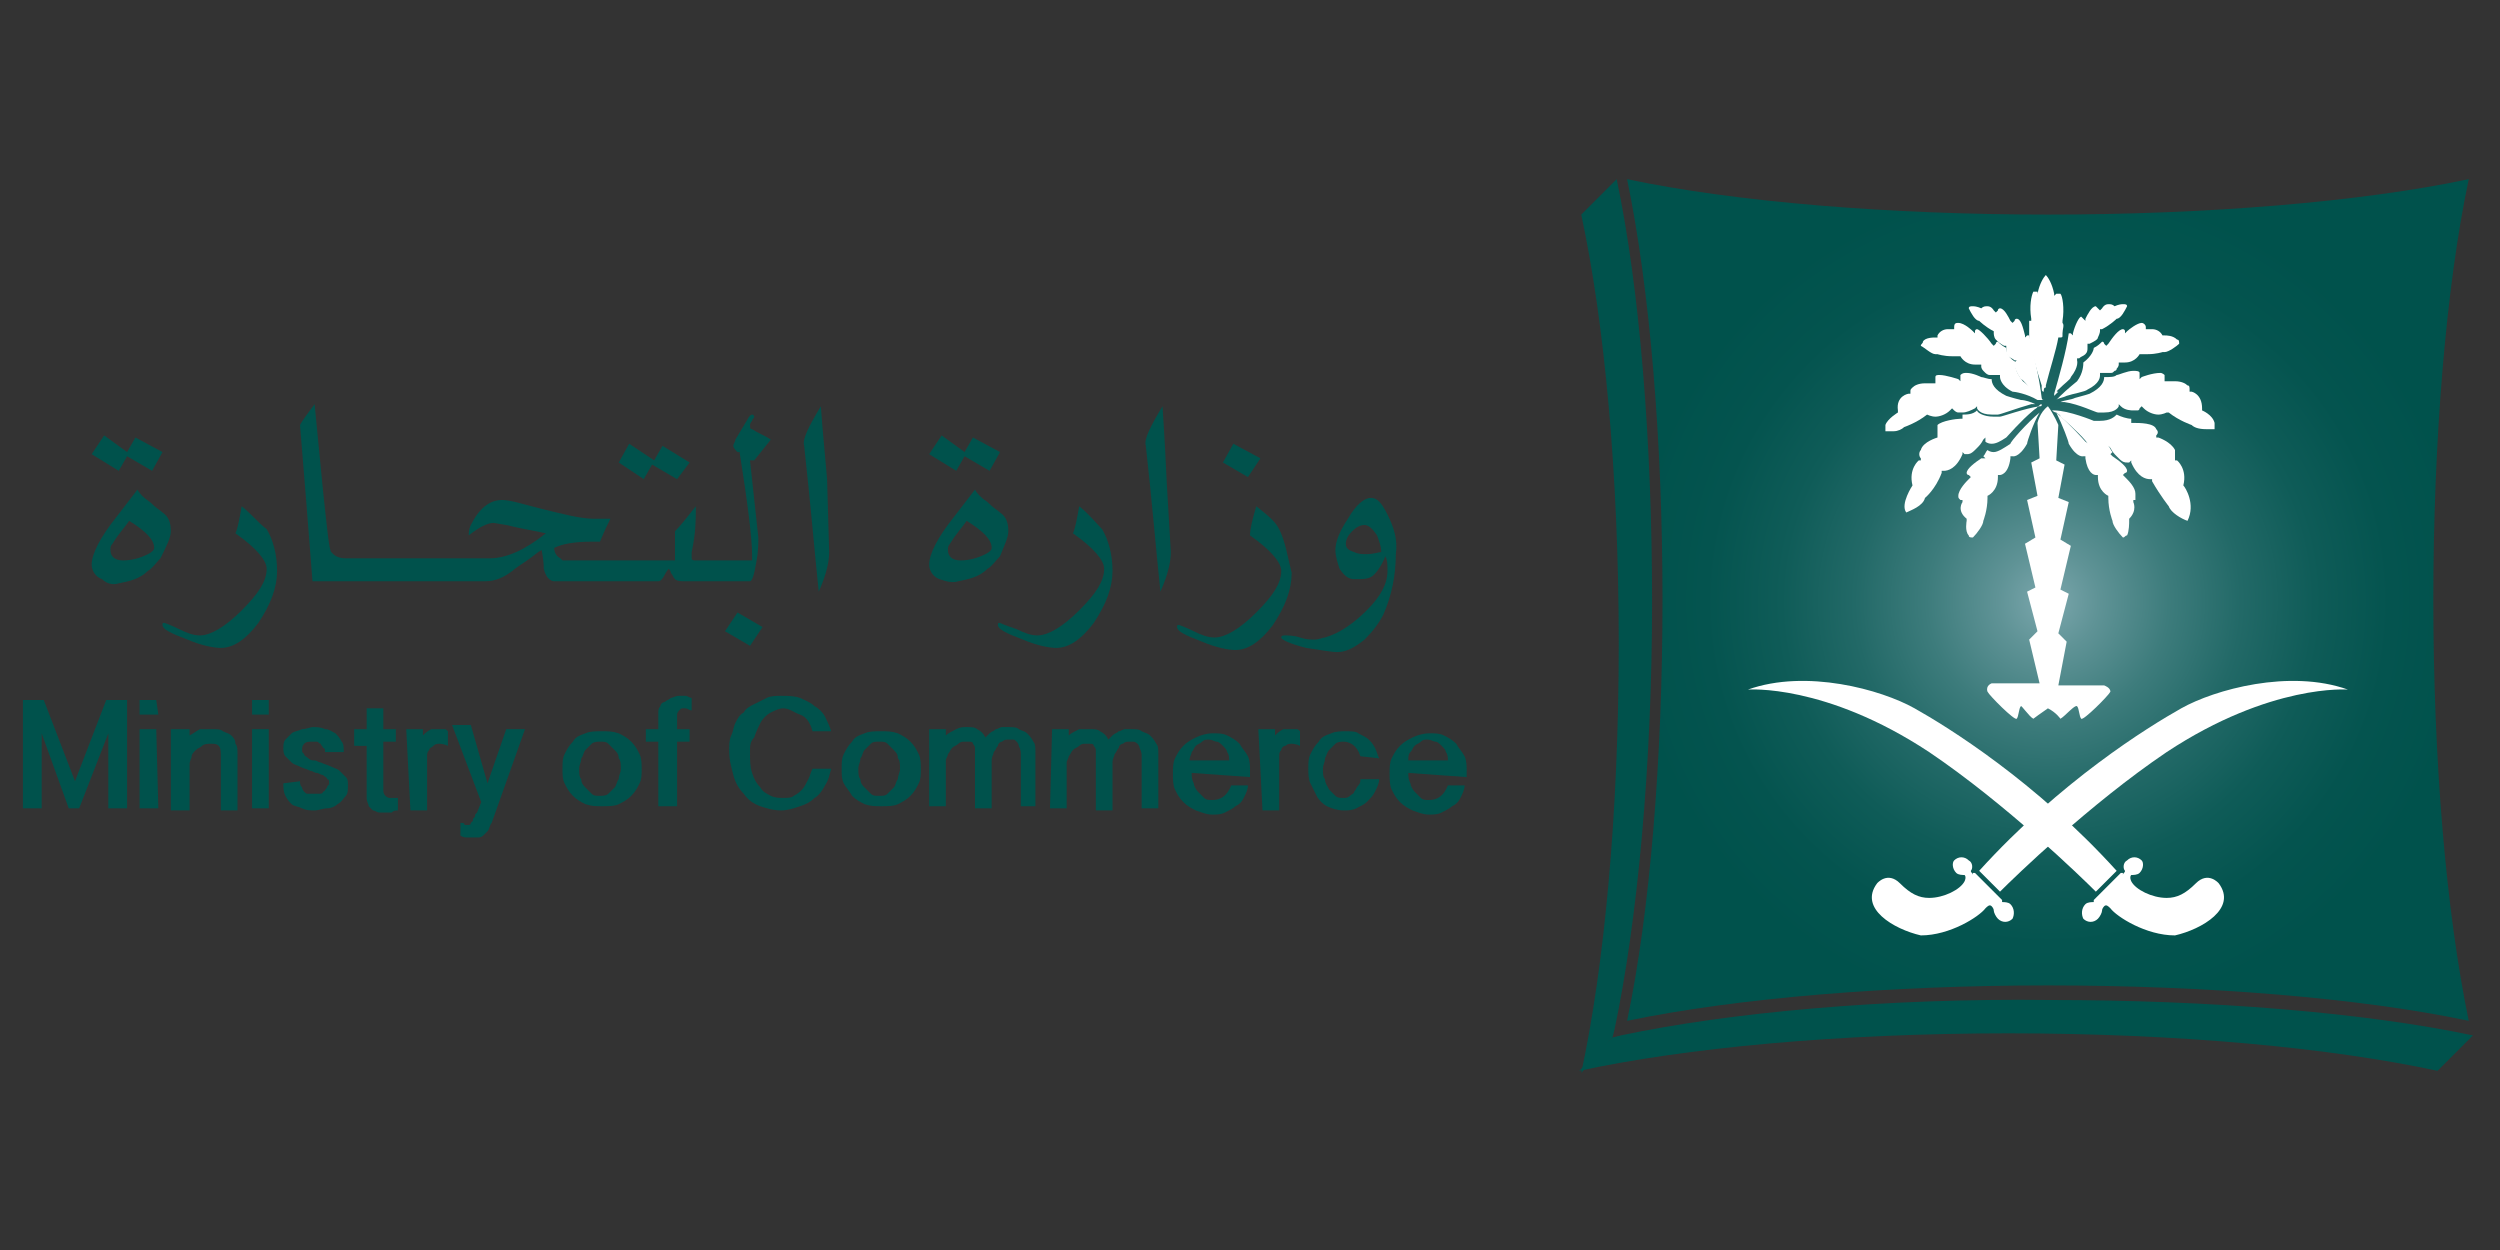 <?xml version="1.0" encoding="utf-8"?>
<!-- Generator: Adobe Illustrator 25.4.1, SVG Export Plug-In . SVG Version: 6.00 Build 0)  -->
<svg version="1.1" id="Layer_1" xmlns="http://www.w3.org/2000/svg" xmlns:xlink="http://www.w3.org/1999/xlink" x="0px" y="0px"
	 viewBox="0 0 120 60" style="enable-background:new 0 0 120 60;" xml:space="preserve">
<rect x="0" y="0" width="120" height="60" fill="#333333" stroke="none"/>
<style type="text/css">
	.st0{fill:#00524C;}
	.st1{fill:url(#SVGID_00000134934862784058650060000012771295241623389355_);}
	.st2{fill:#FFFFFF;}
</style>
<g>
	<g>
		<path class="st0" d="M77.8,49.7l-0.4,0.1l-1.6,1.6c5.1-1.1,12.4-1.8,20.6-1.8s15.5,0.7,20.6,1.8l1.7-1.7
			c-5.2-1.1-12.6-1.7-20.3-1.7C90.5,47.9,83,48.6,77.8,49.7"/>
		<path class="st0" d="M77.4,49.8l0.1-0.4c1.1-5.2,1.8-12.7,1.8-20.5c0-7.7-0.6-15.1-1.7-20.3l-1.7,1.7c1.1,5.1,1.8,12.4,1.8,20.6
			s-0.7,15.5-1.8,20.6L77.4,49.8z"/>
	</g>
	<g>
		<g>
			
				<radialGradient id="SVGID_00000160181293825912274990000005782385502338436253_" cx="98.298" cy="-910.404" r="20.223" gradientTransform="matrix(1 0 0 1 0 939.276)" gradientUnits="userSpaceOnUse">
				<stop  offset="0" style="stop-color:#7CA7AD"/>
				<stop  offset="0.12" style="stop-color:#5F9396"/>
				<stop  offset="0.287" style="stop-color:#3D7C7C"/>
				<stop  offset="0.459" style="stop-color:#226967"/>
				<stop  offset="0.632" style="stop-color:#0F5C58"/>
				<stop  offset="0.811" style="stop-color:#04544F"/>
				<stop  offset="1" style="stop-color:#00524C"/>
			</radialGradient>
			<path id="SVGID_1_" style="fill:url(#SVGID_00000160181293825912274990000005782385502338436253_);" d="M98.3,10.3
				c-7.6,0-15-0.6-20.2-1.7c1.1,5.3,1.7,12.6,1.7,20.2s-0.6,15-1.7,20.2c5.3-1.1,12.6-1.7,20.2-1.7c7.6,0,15,0.6,20.2,1.7
				c-1.1-5.3-1.7-12.6-1.7-20.2c0-7.6,0.6-15,1.7-20.2C113.3,9.7,105.9,10.3,98.3,10.3"/>
		</g>
	</g>
	<path class="st2" d="M102.5,23.7c0-0.3-0.3-0.6-0.5-0.8l-0.1-0.1l0.1-0.1c0.1,0,0.1-0.1,0.1-0.1c0-0.2-0.4-0.5-0.7-0.7l-0.1-0.1
		l0.1-0.1c0,0,0,0,0,0c-0.1-0.1-0.1-0.2-0.2-0.3c-0.1,0-0.2,0.1-0.3,0.1c-0.2,0-0.5-0.1-0.8-0.3l0,0c0,0-0.8-0.9-1.4-1.4
		c0.3,0.6,0.6,1.4,0.6,1.5c0.4,0.7,0.7,0.6,0.7,0.6l0.1,0l0,0.1c0.1,0.7,0.4,0.8,0.5,0.8h0.1v0.1c0,0.7,0.5,0.9,0.5,0.9l0,0l0,0.1
		c0,0.6,0.2,1.1,0.2,1.1l0,0v0c0,0.2,0.3,0.6,0.5,0.8c0.1,0,0.1-0.1,0.2-0.1c0.1-0.2,0.1-0.6,0.1-0.7l0-0.1l0,0
		c0.4-0.4,0.2-0.8,0.2-0.8l0-0.1l0.1,0C102.5,23.9,102.5,23.8,102.5,23.7"/>
	<path class="st2" d="M104.8,23.3L104.8,23.3c0.2-0.8-0.3-1.2-0.3-1.2l-0.1,0l0-0.1c0-0.1,0-0.3,0-0.4c-0.2-0.4-0.8-0.6-0.8-0.6
		l-0.1,0l0-0.1c0.1-0.1,0.1-0.2,0-0.3c-0.1-0.3-0.8-0.3-1.1-0.3h-0.1l0-0.1c0,0,0-0.1,0-0.1c0,0,0,0,0,0c-0.2,0-0.5-0.1-0.7-0.2
		c-0.1,0.1-0.3,0.3-0.8,0.3c-0.1,0-0.2,0-0.3,0h0c0,0-1.2-0.5-1.9-0.5c0,0-0.1,0-0.1,0c0,0,0,0,0,0c0,0,0.1,0.1,0.2,0.1
		c0.1,0.1,0.2,0.1,0.2,0.2c0.6,0.5,1.3,1.2,1.3,1.3c0.3,0.2,0.5,0.3,0.7,0.3c0.2,0,0.3-0.1,0.3-0.1l0,0l0-0.1l0.1,0.1
		c0.1,0.2,0.2,0.3,0.3,0.4c0,0,0.1,0.1,0.1,0.1c0.2,0.2,0.3,0.2,0.4,0.2c0.1,0,0.1,0,0.1,0l0.1-0.1l0,0.1c0.3,0.7,0.7,0.8,0.9,0.8
		c0,0,0,0,0,0l0.1,0l0,0.1c0.4,0.7,0.8,1.2,0.8,1.2l0,0v0c0.1,0.3,0.6,0.6,0.9,0.7C105.4,24.2,104.9,23.4,104.8,23.3L104.8,23.3z"/>
	<path class="st2" d="M106.3,20.3c-0.1-0.4-0.6-0.6-0.6-0.6l0,0v-0.1c0-0.7-0.5-0.8-0.5-0.8l-0.1,0l0-0.1c0-0.1,0-0.2-0.1-0.2
		c-0.1-0.1-0.3-0.2-0.6-0.2c-0.2,0-0.4,0-0.4,0l-0.1,0l0-0.1c0-0.1,0-0.1,0-0.2c0,0-0.1-0.1-0.2-0.1c-0.4,0-0.9,0.2-0.9,0.2
		l-0.1,0.1l0-0.1c0-0.1,0-0.1,0-0.2c0-0.1-0.2-0.1-0.3-0.1c-0.3,0-0.7,0.2-0.8,0.2l0,0c-0.1,0.1-0.3,0.1-0.6,0.1
		c0,0.2-0.1,0.5-0.7,0.8h0c0,0-0.3,0.1-0.7,0.2c-0.2,0.1-0.5,0.1-0.7,0.2h0c0.1,0,0.1,0,0.2,0c0.7,0.1,1.5,0.5,1.6,0.5
		c0.1,0,0.2,0,0.3,0c0.6,0,0.7-0.3,0.7-0.3l0-0.1l0.1,0.1c0.2,0.2,0.5,0.2,0.6,0.2h0c0,0,0.1,0,0.1,0c0,0,0.1,0,0.1,0
		c0.1,0,0.1-0.1,0.1-0.1l0.1-0.1l0.1,0.1c0.2,0.2,0.5,0.3,0.7,0.3c0.2,0,0.4-0.1,0.4-0.1l0.1,0l0,0c0.5,0.4,1.1,0.6,1.1,0.6h0l0,0
		c0.1,0.1,0.3,0.2,0.7,0.2c0.2,0,0.3,0,0.4,0C106.3,20.5,106.3,20.4,106.3,20.3"/>
	<path class="st2" d="M100.2,18.7c0.6-0.3,0.6-0.6,0.6-0.7v0l0-0.1v0h0.1h0c0.1,0,0.2,0,0.3,0c0,0,0,0,0.1,0c0.1,0,0.1,0,0.2-0.1
		c0,0,0.1,0,0.1-0.1c0.1-0.1,0.1-0.2,0.1-0.2l0-0.1l0.1,0c0.1,0,0.1,0,0.2,0c0.5,0,0.7-0.4,0.7-0.4l0,0l0.1,0c0.1,0,0.2,0,0.3,0
		c0.4,0,0.7-0.1,0.7-0.1h0h0c0,0,0,0,0.1,0c0.2,0,0.6-0.3,0.7-0.4c0-0.1,0-0.2-0.1-0.2c-0.2-0.2-0.5-0.2-0.6-0.2h0h-0.1l0,0
		c-0.1-0.2-0.3-0.3-0.5-0.3c-0.1,0-0.2,0-0.2,0l-0.1,0l0-0.1c0-0.1-0.1-0.2-0.2-0.2c-0.2,0-0.6,0.3-0.7,0.4l-0.1,0.1l0-0.1
		c0-0.1-0.1-0.1-0.1-0.1c-0.2,0-0.5,0.4-0.7,0.7l-0.1,0.1l-0.1-0.1c0-0.1-0.1-0.1-0.1-0.1c0,0,0,0,0,0c-0.1,0.1-0.2,0.2-0.4,0.3
		c0,0.1-0.1,0.4-0.5,0.7c0,0.1,0,0.5-0.3,0.9l0,0c0,0-0.5,0.4-0.8,0.7c-0.1,0.1-0.1,0.1-0.2,0.2c0,0,0,0,0,0c0,0,0,0,0,0
		c0.1-0.1,0.3-0.1,0.5-0.2C99.5,18.9,100.1,18.8,100.2,18.7"/>
	<path class="st2" d="M98.8,18.7c0.3-0.3,0.6-0.5,0.6-0.6c0.4-0.5,0.3-0.8,0.3-0.8l0-0.1v0l0,0l0.1,0c0.1-0.1,0.2-0.1,0.3-0.2
		c0.1-0.1,0.1-0.2,0.1-0.3c0,0,0-0.1,0-0.1l0-0.1l0,0l0.1,0l0,0c0.2-0.1,0.4-0.2,0.4-0.3c0.1-0.2,0.1-0.3,0.1-0.3v-0.1l0.1,0
		c0.4-0.2,0.7-0.5,0.7-0.5l0,0h0c0.2,0,0.4-0.4,0.5-0.6c0-0.1-0.1-0.1-0.2-0.1c-0.2,0-0.4,0.1-0.4,0.1l0,0l0,0
		c-0.1-0.1-0.2-0.1-0.3-0.1c-0.2,0-0.3,0.2-0.3,0.2l-0.1,0.1l-0.1-0.1c0,0-0.1-0.1-0.1-0.1c-0.2,0-0.4,0.4-0.5,0.6l0,0.1l-0.1-0.1
		c0,0-0.1-0.1-0.1-0.1c-0.1,0-0.3,0.4-0.4,0.8l0,0.1l-0.1-0.1c0,0-0.1,0-0.1,0c-0.1,0.8-0.5,2.2-0.7,2.9c0,0,0,0.1,0,0.1
		c0.1-0.1,0.1-0.1,0.2-0.2C98.7,18.8,98.7,18.8,98.8,18.7"/>
	<path class="st2" d="M96.5,21.3L96.5,21.3c-0.3,0.2-0.6,0.4-0.8,0.4c-0.2,0-0.3-0.1-0.3-0.1c-0.1,0.1-0.1,0.2-0.2,0.3c0,0,0,0,0,0
		l0.1,0.1L95.1,22c-0.3,0.2-0.7,0.5-0.7,0.7c0,0,0,0.1,0.1,0.1l0.1,0.1L94.5,23c-0.1,0.1-0.5,0.5-0.5,0.8c0,0.1,0,0.1,0.1,0.2l0.1,0
		l0,0.1c0,0-0.3,0.4,0.2,0.8l0,0l0,0.1c0,0-0.1,0.5,0.1,0.7c0,0.1,0.1,0.1,0.2,0.1c0.2-0.2,0.5-0.6,0.5-0.8v0v0c0,0,0.2-0.5,0.2-1.1
		v-0.1l0,0c0,0,0.5-0.2,0.5-0.9v-0.1H96c0,0,0.4,0,0.5-0.8l0-0.1l0.1,0c0,0,0.3,0.1,0.7-0.6c0-0.1,0.3-1,0.6-1.5
		C97.3,20.3,96.5,21.2,96.5,21.3"/>
	<path class="st2" d="M97.9,19.5C97.2,19.6,96.1,20,96,20h0c-0.1,0-0.2,0-0.3,0c-0.5,0-0.8-0.2-0.8-0.3c-0.2,0.2-0.5,0.2-0.7,0.2
		c0,0,0,0,0,0c0,0,0,0.1,0,0.1l0,0.1h-0.1c-0.2,0-0.9,0.1-1.1,0.3c0,0.1,0,0.2,0,0.3l0,0.1L93,21c0,0-0.7,0.2-0.8,0.6
		c-0.1,0.1-0.1,0.3,0,0.4l0,0.1l-0.1,0c0,0-0.5,0.4-0.3,1.2l0,0l0,0c0,0-0.6,0.9-0.3,1.3c0.2-0.1,0.8-0.3,0.9-0.7l0,0l0,0
		c0,0,0.5-0.4,0.8-1.2l0-0.1l0.1,0c0,0,0,0,0,0c0.2,0,0.6-0.1,0.9-0.8l0-0.1l0.1,0.1c0,0,0,0,0.1,0c0.1,0,0.2,0,0.4-0.2
		c0,0,0,0,0.1-0.1c0.1-0.1,0.2-0.2,0.3-0.4l0.1-0.1l0,0.1l0,0.1c0,0,0.1,0.1,0.3,0.1c0.2,0,0.4-0.1,0.7-0.3c0.1-0.1,0.7-0.8,1.3-1.3
		c0.1-0.1,0.2-0.1,0.2-0.2c0.1,0,0.1-0.1,0.2-0.1c0,0,0,0,0,0C98,19.5,98,19.5,97.9,19.5"/>
	<path class="st2" d="M91.4,20.5L91.4,20.5c0,0,0.6-0.2,1.1-0.6l0,0l0,0c0,0,0.2,0.1,0.4,0.1c0.2,0,0.5-0.1,0.7-0.3l0.1-0.1l0.1,0.1
		c0,0,0.1,0.1,0.2,0.1c0,0,0.1,0,0.1,0c0,0,0.1,0,0.1,0h0c0.2,0,0.4-0.1,0.6-0.2l0.1-0.1l0,0.1c0,0,0.1,0.3,0.7,0.3
		c0.1,0,0.2,0,0.3,0c0.1,0,0.9-0.3,1.6-0.5c0.1,0,0.1,0,0.2,0h0c-0.2-0.1-0.5-0.2-0.7-0.2c-0.4-0.1-0.7-0.2-0.7-0.2h0
		c-0.6-0.3-0.7-0.6-0.7-0.8c-0.2,0-0.4-0.1-0.5-0.1l0,0c0,0-0.4-0.2-0.7-0.2c-0.1,0-0.2,0-0.3,0.1c0,0,0,0.1,0,0.2l0,0.1l-0.1-0.1
		c0,0-0.6-0.2-0.9-0.2c-0.1,0-0.2,0-0.2,0.1c0,0,0,0.1,0,0.2l0,0.1l-0.1,0c0,0-0.2,0-0.4,0c-0.3,0-0.5,0.1-0.6,0.2
		c-0.1,0.1-0.1,0.1-0.1,0.2v0.1l-0.1,0c0,0-0.6,0.1-0.5,0.8v0.1l0,0c0,0-0.5,0.3-0.6,0.6c0,0.1,0,0.2,0,0.3c0.1,0,0.2,0,0.4,0
		C91.1,20.7,91.3,20.6,91.4,20.5L91.4,20.5z"/>
	<path class="st2" d="M98.1,19.2C98,19.2,98,19.1,97.9,19c-0.4-0.4-0.8-0.7-0.8-0.7l0,0c-0.4-0.5-0.4-0.8-0.3-0.9
		c-0.4-0.2-0.5-0.5-0.5-0.7c-0.2-0.1-0.3-0.2-0.4-0.3h0c0,0-0.1,0-0.1,0.1l-0.1,0.1l-0.1-0.1c-0.2-0.3-0.6-0.7-0.7-0.7
		c0,0-0.1,0-0.1,0.1l0,0.1l-0.1-0.1c0,0-0.4-0.4-0.7-0.4c-0.1,0-0.2,0-0.2,0.2l0,0.1l-0.1,0c0,0-0.1,0-0.2,0c-0.2,0-0.4,0.1-0.5,0.3
		l0,0.1h-0.1h0c-0.1,0-0.5,0-0.6,0.2c0,0.1-0.1,0.1-0.1,0.2c0.2,0.1,0.5,0.4,0.7,0.4c0,0,0,0,0.1,0h0h0c0,0,0.3,0.1,0.7,0.1
		c0.1,0,0.2,0,0.3,0l0.1,0l0,0c0,0,0.2,0.4,0.7,0.4c0.1,0,0.1,0,0.2,0l0.1,0l0,0.1c0,0,0,0.1,0.1,0.2c0,0,0,0,0.1,0.1
		c0,0,0.1,0.1,0.2,0.1c0,0,0,0,0.1,0c0.1,0,0.2,0,0.3,0h0h0.1v0l0,0.1v0c0,0,0,0.4,0.6,0.7c0.1,0,0.7,0.1,1.2,0.4
		C97.8,19.2,97.9,19.2,98.1,19.2L98.1,19.2C98.1,19.3,98.1,19.3,98.1,19.2"/>
	<path class="st2" d="M97.4,16.1c0,0-0.1,0-0.1,0l-0.1,0.1l0-0.1c-0.1-0.4-0.2-0.8-0.4-0.8c0,0-0.1,0-0.1,0.1l-0.1,0.1l-0.1-0.1
		c-0.1-0.2-0.3-0.6-0.5-0.6c0,0-0.1,0-0.1,0.1l-0.1,0.1l-0.1-0.1c0,0-0.1-0.2-0.3-0.2c-0.1,0-0.2,0-0.3,0.1l0,0l0,0
		c0,0-0.2-0.1-0.4-0.1c-0.1,0-0.2,0-0.2,0.1c0.1,0.2,0.3,0.6,0.5,0.6h0l0,0c0,0,0.3,0.3,0.7,0.5l0,0l0,0.1c0,0,0,0.2,0.1,0.3
		c0.1,0.1,0.2,0.2,0.4,0.3l0,0l0.1,0l0,0l0,0.1c0,0,0,0,0,0.1c0,0.1,0,0.2,0.1,0.3c0.1,0.1,0.2,0.1,0.3,0.2l0.1,0l0,0v0l-0.1,0.1
		c0,0-0.1,0.2,0.3,0.8c0.1,0,0.3,0.3,0.6,0.6c0.1,0.1,0.1,0.1,0.2,0.2c0.1,0.1,0.1,0.1,0.2,0.2c0,0,0-0.1,0-0.1
		C97.9,18.2,97.6,16.9,97.4,16.1"/>
	<path class="st2" d="M99,16.1c0,0,0-0.1,0-0.1c0-0.2,0.1-0.4,0-0.5H99l0-0.1c0.1-0.6,0-1.2-0.1-1.3c0,0,0,0-0.1,0c0,0,0,0-0.1,0
		l-0.1,0.1l0-0.1c-0.1-0.5-0.3-0.8-0.4-0.9c-0.1,0.1-0.3,0.4-0.4,0.9l0,0.1L97.8,14c0,0,0,0-0.1,0c0,0,0,0-0.1,0
		c-0.1,0.2-0.2,0.7-0.1,1.3l0,0.1h-0.1c0,0.1,0,0.2,0,0.5c0,0,0,0.1,0,0.1c0,0.1,0,0.1,0,0.2c0.1,0.6,0.3,1.4,0.6,2.3c0,0,0,0,0,0.1
		c0,0.1,0,0.2,0.1,0.2c0,0,0,0,0,0c0,0,0,0,0,0c0-0.1,0-0.2,0.1-0.2c0,0,0,0,0-0.1c0.2-0.8,0.5-1.7,0.6-2.3C99,16.2,99,16.2,99,16.1
		"/>
	<path class="st2" d="M101,32.9h-2.2l0.4-2.1l-0.4-0.4l0.5-1.9l-0.4-0.2l0.5-2.1l-0.5-0.3l0.4-1.8l-0.5-0.2l0.3-1.6l-0.4-0.2
		l0.1-1.7c0,0-0.2-0.5-0.5-0.9l0,0l0,0c-0.4,0.3-0.5,0.8-0.5,0.8v0l0.1,1.7l-0.4,0.2l0.3,1.6l-0.5,0.2l0.4,1.8l-0.5,0.3l0.5,2.1
		l-0.4,0.2l0.5,1.9l-0.4,0.4l0.5,2.1h-2.3c0,0-0.3,0.1-0.2,0.4c0.1,0.2,1.3,1.4,1.4,1.3c0.1-0.1,0.1-0.5,0.2-0.6
		c0-0.1,0.4,0.5,0.6,0.6c0,0,0.4-0.3,0.7-0.5c0.4,0.2,0.6,0.5,0.6,0.5c0.2-0.1,0.7-0.7,0.8-0.6c0.1,0.1,0.1,0.5,0.2,0.6
		c0.1,0.1,1.3-1.1,1.4-1.3C101.3,33,101,32.9,101,32.9"/>
	<path class="st2" d="M91.9,34c-1.6-0.9-5.2-1.9-8-0.9c0,0,3.7-0.3,8.7,3c3.7,2.5,7.3,6,8,6.7l1-1C97.7,37.5,93.5,34.9,91.9,34"/>
	<path class="st2" d="M106.5,42.4c0,0-0.5-0.6-1.1,0c-0.5,0.5-0.9,0.7-1.4,0.7c-0.7,0-1.5-0.4-1.7-0.8c0,0-0.1-0.2,0-0.3
		c0.1,0,0.3,0,0.4-0.1c0.2-0.2,0.2-0.5,0.1-0.6c-0.2-0.2-0.5-0.2-0.7,0c-0.2,0.1-0.2,0.4-0.1,0.5c0,0.1-0.1,0.1-0.1,0.2
		c0,0,0-0.1,0-0.1c0,0-0.1,0-0.1,0l-0.1,0.1l-1,1l-0.2,0.2c0,0,0,0.1,0,0.1c0,0,0,0,0,0c0,0,0,0,0,0c-0.1,0-0.3,0-0.4,0.1
		c-0.2,0.2-0.2,0.5-0.1,0.7c0.2,0.2,0.5,0.2,0.7,0c0.1-0.1,0.2-0.3,0.2-0.4c0-0.1,0.1-0.2,0.1-0.2c0.1-0.1,0.2,0,0.3,0.1
		c0.3,0.4,1.7,1.3,3.1,1.3C105.7,44.6,107.4,43.6,106.5,42.4"/>
	<path class="st2" d="M104.7,34c1.6-0.9,5.2-1.9,8-0.9c0,0-3.7-0.3-8.7,3c-3.7,2.5-7.3,6-8,6.7l-1-1C98.9,37.5,103.1,34.9,104.7,34"
		/>
	<path class="st2" d="M90.1,42.4c0,0,0.5-0.6,1.1,0c0.5,0.5,0.9,0.7,1.4,0.7c0.7,0,1.5-0.4,1.7-0.8c0,0,0.1-0.2,0-0.3
		c-0.1,0-0.3,0-0.4-0.1c-0.2-0.2-0.2-0.5-0.1-0.6c0.2-0.2,0.5-0.2,0.7,0c0.2,0.1,0.2,0.4,0.1,0.5c0,0.1,0.1,0.1,0.1,0.2
		c0,0,0-0.1,0-0.1c0,0,0.1,0,0.1,0l0.1,0.1l1,1l0.2,0.2c0,0,0,0.1,0,0.1c0,0,0,0,0,0c0,0,0,0,0,0c0.1,0,0.3,0,0.4,0.1
		c0.2,0.2,0.2,0.5,0.1,0.7c-0.2,0.2-0.5,0.2-0.7,0c-0.1-0.1-0.2-0.3-0.2-0.4c0-0.1-0.1-0.2-0.1-0.2c-0.1-0.1-0.2,0-0.3,0.1
		c-0.3,0.4-1.7,1.3-3.1,1.3C90.9,44.6,89.2,43.6,90.1,42.4"/>
</g>
<g>
	<polygon class="st0" points="34.8,30.3 36,31 36.6,30.1 35.4,29.4 	"/>
	<g>
		<polygon class="st0" points="6.1,21.9 7.3,22.6 7.8,21.7 6.5,21 6.1,21.7 5,20.9 4.4,21.8 5.7,22.6 		"/>
		<path class="st0" d="M8.2,25.5c0-0.4-0.1-0.7-0.4-0.9c-0.1-0.1-0.3-0.2-0.6-0.5c-0.3-0.2-0.5-0.4-0.6-0.6l-1,1.3
			c-0.8,1-1.2,1.8-1.2,2.3c0,0.3,0.2,0.6,0.5,0.7C5.1,28,5.4,28.1,5.7,28c0.5-0.1,1-0.2,1.4-0.6c0.2-0.1,0.4-0.4,0.6-0.6
			C8,26.2,8.2,25.8,8.2,25.5z M7.1,26.6c-0.4,0.2-0.8,0.3-1.2,0.3c-0.4,0-0.6-0.2-0.6-0.5c0-0.1,0-0.2,0.1-0.3
			c0.3-0.5,0.6-0.8,0.8-1.1c0.8,0.5,1.2,0.9,1.2,1.3C7.4,26.4,7.3,26.5,7.1,26.6z"/>
		<path class="st0" d="M11.6,24.3c-0.1,0.6-0.2,1.1-0.3,1.3c1,0.7,1.5,1.3,1.5,1.7c0,0.6-0.4,1.2-1.2,2c-0.8,0.8-1.5,1.2-2,1.2
			c-0.3,0-0.6-0.1-1-0.3c-0.4-0.2-0.7-0.3-0.7-0.3c-0.1,0-0.1,0-0.1,0.1c0,0.2,0.4,0.4,1.2,0.7c0.7,0.3,1.3,0.4,1.6,0.4
			c0.6,0,1.2-0.4,1.8-1.2c0.6-0.9,0.9-1.7,0.9-2.5c0-0.8-0.2-1.5-0.5-2C12.4,25.1,12.1,24.7,11.6,24.3z"/>
		<path class="st0" d="M29,24.9L29,24.9C29,24.9,29,24.9,29,24.9z"/>
		<polygon class="st0" points="31.3,22.3 32.5,23 33.1,22.2 31.8,21.4 31.4,22.1 30.2,21.3 29.7,22.2 30.9,23 		"/>
		<path class="st0" d="M37,21.1c-0.3-0.2-0.6-0.3-0.9-0.5c-0.1,0-0.1-0.1-0.1-0.2c0,0,0-0.1,0.1-0.2c0-0.1,0.1-0.1,0.1-0.2
			c0,0,0-0.1-0.1-0.1c0,0-0.1,0-0.2,0.2l-0.6,1c0,0.1-0.1,0.2-0.1,0.3c0,0.1,0.1,0.2,0.2,0.3l0.1,0c0.4,2.5,0.6,4.2,0.6,4.9
			c0,0.2,0,0.3,0,0.3h-2.4l0,0h-0.3c-0.1,0-0.2,0-0.2-0.1c0,0,0-0.1,0-0.3c0.2-0.9,0.2-1.6,0.2-2.1c0-0.1,0-0.1,0-0.1
			c-0.4,0.5-0.7,0.9-1,1.2l0,1.4h-2.9l0,0h-2.5l-0.1-0.1c-0.2-0.1-0.3-0.3-0.3-0.5c0.4-0.2,1-0.3,1.8-0.3c0.2,0,0.3,0,0.4,0
			c0.2-0.5,0.4-0.9,0.5-1.1c-0.1,0-0.2,0-0.4,0h-0.4c-0.6,0-1.4-0.2-2.6-0.5c-0.8-0.2-1.4-0.4-1.8-0.4c-0.6,0-1.1,0.4-1.5,1.2
			c-0.1,0.2-0.1,0.4-0.1,0.5c0,0,0,0,0,0c0.5-0.4,0.9-0.6,1.2-0.6l0.6,0.1c0.8,0.2,1.5,0.3,1.9,0.4c-1,0.8-1.9,1.2-2.7,1.2h-2.5l0,0
			H19h-0.3h-1.5l0,0h-0.6c-0.3,0-0.5-0.1-0.6-0.2c0,0-0.1-0.1-0.1-0.1c-0.1-0.1-0.2-1.1-0.4-3l-0.4-4.1c-0.3,0.4-0.6,0.8-0.7,1
			c0.2,2.4,0.4,4.9,0.6,7.5h1.7l0,0h1.9H19h1.6l0,0h2.7c0.5,0,0.9-0.2,1.3-0.5c0.1-0.1,0.4-0.3,0.7-0.5c0.3-0.2,0.5-0.4,0.7-0.5
			c0.1,0.5,0.1,0.8,0.1,0.9c0.1,0.4,0.3,0.6,0.5,0.6h3l0,0h2c0.1,0,0.2-0.1,0.3-0.3c0.1-0.2,0.2-0.3,0.2-0.3c0,0,0.1,0.1,0.1,0.2
			c0.1,0.1,0.1,0.2,0.2,0.3c0.1,0.1,0.3,0.1,0.4,0.1h0.3l0,0h2.9c0.1,0,0.2-0.3,0.3-0.9c0.1-0.5,0.1-0.9,0.1-1.2l-0.4-3.7
			c0,0,0.1,0,0.2,0L37,21.1z"/>
		<path class="st0" d="M39.4,19.5c-0.6,1-0.9,1.6-0.8,1.9c0.3,2.7,0.5,5.1,0.7,7c0.4-0.9,0.5-1.5,0.5-1.9l-0.1-3.5
			C39.5,20.8,39.4,19.6,39.4,19.5z"/>
		<polygon class="st0" points="46.3,21.9 47.5,22.6 48,21.7 46.7,21 46.3,21.7 45.2,20.9 44.6,21.8 45.9,22.6 		"/>
		<path class="st0" d="M48.4,25.5c0-0.4-0.1-0.7-0.4-0.9c-0.1-0.1-0.3-0.2-0.6-0.5c-0.3-0.2-0.5-0.4-0.6-0.6l-1,1.3
			c-0.8,1-1.2,1.8-1.2,2.3c0,0.3,0.2,0.6,0.5,0.7c0.3,0.1,0.6,0.2,0.9,0.1c0.5-0.1,1-0.2,1.4-0.6c0.2-0.1,0.4-0.4,0.6-0.6
			C48.2,26.2,48.4,25.8,48.4,25.5z M47.3,26.6c-0.4,0.2-0.8,0.3-1.2,0.3c-0.4,0-0.6-0.2-0.6-0.5c0-0.1,0-0.2,0.1-0.3
			c0.3-0.5,0.6-0.8,0.8-1.1c0.8,0.5,1.2,0.9,1.2,1.3C47.6,26.4,47.5,26.5,47.3,26.6z"/>
		<path class="st0" d="M51.8,24.3c-0.1,0.6-0.2,1.1-0.3,1.3c1,0.7,1.5,1.3,1.5,1.7c0,0.6-0.4,1.2-1.2,2c-0.8,0.8-1.5,1.2-2,1.2
			c-0.3,0-0.6-0.1-1-0.3C48.2,30,48,29.9,48,29.9c-0.1,0-0.1,0-0.1,0.1c0,0.2,0.4,0.4,1.2,0.7c0.7,0.3,1.3,0.4,1.6,0.4
			c0.6,0,1.2-0.4,1.8-1.2c0.6-0.9,0.9-1.7,0.9-2.5c0-0.8-0.2-1.5-0.5-2C52.6,25.1,52.3,24.7,51.8,24.3z"/>
		<path class="st0" d="M55.8,19.5c-0.6,1-0.9,1.6-0.8,1.9c0.3,2.7,0.5,5.1,0.7,7c0.4-0.9,0.5-1.5,0.5-1.9L56,23.1
			C55.9,20.8,55.8,19.6,55.8,19.5z"/>
		<path class="st0" d="M61.4,25.4c-0.2-0.4-0.6-0.7-1.1-1.1C60.1,25,60,25.4,60,25.7c1,0.7,1.5,1.3,1.5,1.7c0,0.6-0.4,1.2-1.2,2
			c-0.8,0.8-1.5,1.2-2,1.2c-0.3,0-0.6-0.1-1-0.3c-0.4-0.2-0.7-0.3-0.7-0.3c-0.1,0-0.1,0-0.1,0.1c0,0.2,0.4,0.4,1.2,0.7
			c0.7,0.3,1.3,0.4,1.6,0.4c0.6,0,1.2-0.4,1.8-1.2c0.6-0.9,0.9-1.7,0.9-2.5C61.8,26.7,61.7,26,61.4,25.4z"/>
		<polygon class="st0" points="60.5,22 59.2,21.3 58.7,22.2 59.9,22.9 		"/>
		<path class="st0" d="M66.6,24.7c-0.3-0.6-0.5-0.8-0.8-0.8c-0.3,0-0.7,0.3-1.1,1c-0.4,0.6-0.6,1.1-0.6,1.5c0,0.3,0.1,0.6,0.2,0.9
			c0.2,0.3,0.4,0.5,0.7,0.5c0.4,0,0.6,0,0.8-0.1c0.2-0.1,0.5-0.5,0.7-1c0.1,0.2,0.1,0.4,0.1,0.7c0,0.6-0.3,1.2-1,1.9
			c-0.6,0.6-1.3,1.1-2,1.3c-0.1,0-0.3,0.1-0.5,0.1c-0.2,0-0.4,0-0.7-0.1c-0.3-0.1-0.6-0.1-0.7-0.1c-0.1,0-0.2,0-0.2,0.1
			c0,0.1,0.4,0.3,1.2,0.5c0.7,0.1,1.2,0.2,1.5,0.2c0.4,0,0.8-0.2,1.3-0.6c0.4-0.4,0.7-0.8,0.9-1.2c0.4-0.9,0.6-1.9,0.6-2.9
			C67.1,25.9,66.9,25.3,66.6,24.7z M65.6,26.6c-0.2,0-0.4,0-0.6-0.1c-0.3-0.1-0.4-0.2-0.4-0.4c0-0.2,0.1-0.4,0.3-0.6
			s0.4-0.3,0.6-0.3c0.2,0,0.4,0.2,0.6,0.5c0.1,0.3,0.2,0.5,0.2,0.8C66.2,26.5,65.9,26.6,65.6,26.6z"/>
	</g>
	<g>
		<polygon class="st0" points="2.1,33.6 3.6,37.5 5.1,33.6 6.1,33.6 6.1,38.8 5.2,38.8 5.2,35.2 3.8,38.8 3.3,38.8 2,35.2 2,38.8 
			1.1,38.8 1.1,33.6 		"/>
		<path class="st0" d="M7.6,34.3H6.7v-0.7h0.8L7.6,34.3L7.6,34.3z M7.6,38.8H6.7V35h0.8L7.6,38.8L7.6,38.8z"/>
		<path class="st0" d="M8.2,35h0.9v0.3c0.2-0.1,0.3-0.2,0.5-0.3C9.8,35,10,35,10.2,35c0.2,0,0.4,0,0.5,0.1c0.2,0.1,0.3,0.1,0.4,0.2
			c0.1,0.1,0.2,0.2,0.2,0.4c0.1,0.1,0.1,0.3,0.1,0.5v2.7h-0.8v-2.6c0-0.2,0-0.4-0.1-0.5c-0.1-0.1-0.2-0.1-0.4-0.1
			c-0.1,0-0.3,0-0.4,0.1c-0.1,0.1-0.2,0.1-0.3,0.2c-0.1,0.1-0.2,0.2-0.2,0.3s-0.1,0.2-0.1,0.4v2.2H8.2L8.2,35L8.2,35z"/>
		<path class="st0" d="M12.9,34.3h-0.8v-0.7h0.8V34.3z M12.9,38.8h-0.8V35h0.8V38.8z"/>
		<path class="st0" d="M14.4,37.5c0,0.1,0,0.2,0.1,0.3c0,0.1,0.1,0.2,0.1,0.2c0.1,0.1,0.1,0.1,0.2,0.1c0.1,0,0.2,0,0.3,0
			c0.1,0,0.2,0,0.2,0c0.1,0,0.2,0,0.2-0.1c0.1,0,0.1-0.1,0.2-0.2c0-0.1,0.1-0.1,0.1-0.2c0-0.1,0-0.2-0.1-0.2c0-0.1-0.1-0.1-0.2-0.2
			c-0.1,0-0.2-0.1-0.3-0.1c-0.1,0-0.2-0.1-0.3-0.1c-0.2-0.1-0.3-0.1-0.5-0.2c-0.2-0.1-0.3-0.1-0.4-0.2c-0.1-0.1-0.2-0.2-0.3-0.3
			c-0.1-0.1-0.1-0.3-0.1-0.4s0-0.3,0.1-0.4c0.1-0.1,0.2-0.2,0.3-0.3c0.1-0.1,0.3-0.1,0.5-0.2c0.2,0,0.4-0.1,0.5-0.1
			c0.2,0,0.4,0,0.6,0.1c0.2,0,0.3,0.1,0.5,0.2c0.1,0.1,0.2,0.2,0.3,0.4c0.1,0.1,0.1,0.3,0.1,0.5h-0.1c0,0-0.1,0-0.1,0
			c0,0-0.1,0-0.1,0h-0.1h-0.5c0-0.1,0-0.2-0.1-0.2c0-0.1-0.1-0.1-0.1-0.2c-0.1,0-0.1-0.1-0.2-0.1c-0.1,0-0.1,0-0.2,0
			c-0.2,0-0.3,0-0.4,0.1c-0.1,0.1-0.1,0.2-0.1,0.3c0,0.1,0,0.1,0.1,0.2c0,0.1,0.1,0.1,0.2,0.2s0.2,0.1,0.3,0.1
			c0.1,0,0.2,0.1,0.3,0.1c0.2,0.1,0.3,0.1,0.5,0.2c0.2,0.1,0.3,0.1,0.4,0.2c0.1,0.1,0.2,0.2,0.3,0.3c0.1,0.1,0.1,0.2,0.1,0.4
			c0,0.2,0,0.4-0.1,0.5c-0.1,0.1-0.2,0.3-0.4,0.4c-0.1,0.1-0.3,0.2-0.5,0.2c-0.2,0-0.4,0.1-0.6,0.1c-0.2,0-0.4,0-0.6-0.1
			c-0.2-0.1-0.4-0.1-0.5-0.2c-0.1-0.1-0.2-0.2-0.3-0.4c-0.1-0.2-0.1-0.4-0.1-0.6L14.4,37.5L14.4,37.5z"/>
		<path class="st0" d="M18.4,34V35h0.6v0.6h-0.6v2.3c0,0.1,0,0.2,0.1,0.3c0,0,0.1,0.1,0.2,0.1c0,0,0.1,0,0.1,0c0.1,0,0.2,0,0.3,0
			v0.6c-0.1,0-0.2,0-0.3,0.1c-0.1,0-0.2,0-0.3,0c-0.1,0-0.2,0-0.3,0c-0.1,0-0.2-0.1-0.3-0.1c-0.1-0.1-0.1-0.1-0.2-0.2
			c0-0.1-0.1-0.2-0.1-0.4v-2.5H17V35h0.6V34L18.4,34L18.4,34z"/>
		<path class="st0" d="M19.5,35h0.8l0,0.3c0.1-0.1,0.2-0.2,0.4-0.3C20.8,35,21,35,21.1,35c0,0,0.1,0,0.2,0c0.1,0,0.1,0,0.2,0.1v0.7
			c-0.2-0.1-0.4-0.1-0.4-0.1c-0.1,0-0.2,0-0.3,0.1s-0.2,0.1-0.2,0.2c-0.1,0.1-0.1,0.2-0.1,0.3s0,0.2,0,0.4v2.2h-0.8L19.5,35L19.5,35
			z"/>
		<path class="st0" d="M23.4,37.6l0.9-2.6h0.9l-1.6,4.5c-0.1,0.1-0.1,0.3-0.2,0.4c-0.1,0.1-0.2,0.2-0.2,0.2
			c-0.1,0.1-0.2,0.1-0.3,0.1c-0.1,0-0.2,0-0.3,0c-0.1,0-0.2,0-0.2,0s-0.2,0-0.3-0.1v-0.6c0,0,0.1,0,0.1,0c0,0,0.1,0,0.1,0.1
			c0,0,0.1,0,0.1,0c0,0,0.1,0,0.1,0s0.1,0,0.1-0.1c0,0,0.1-0.1,0.1-0.1c0-0.1,0-0.1,0.1-0.2c0-0.1,0-0.1,0.1-0.2l0.2-0.5l-1.4-3.7
			h0.9L23.4,37.6z"/>
		<path class="st0" d="M27,36.9c0-0.3,0-0.5,0.1-0.7c0.1-0.2,0.2-0.4,0.4-0.6c0.1-0.2,0.3-0.3,0.6-0.4c0.2-0.1,0.5-0.1,0.8-0.1
			c0.3,0,0.5,0,0.8,0.1c0.2,0.1,0.4,0.2,0.6,0.4s0.3,0.4,0.4,0.6c0.1,0.2,0.1,0.5,0.1,0.7c0,0.3,0,0.5-0.1,0.7
			c-0.1,0.2-0.2,0.4-0.4,0.6s-0.4,0.3-0.6,0.4s-0.5,0.1-0.8,0.1c-0.3,0-0.5,0-0.8-0.1c-0.2-0.1-0.4-0.2-0.6-0.4s-0.3-0.4-0.4-0.6
			C27,37.4,27,37.2,27,36.9 M27.8,36.9c0,0.2,0,0.4,0.1,0.5c0,0.2,0.1,0.3,0.2,0.4c0.1,0.1,0.2,0.2,0.3,0.3s0.2,0.1,0.4,0.1
			c0.1,0,0.3,0,0.4-0.1c0.1-0.1,0.2-0.2,0.3-0.3c0.1-0.1,0.1-0.3,0.2-0.4c0-0.2,0.1-0.3,0.1-0.5c0-0.2,0-0.4-0.1-0.5
			c0-0.2-0.1-0.3-0.2-0.4c-0.1-0.1-0.2-0.2-0.3-0.3c-0.1-0.1-0.2-0.1-0.4-0.1c-0.1,0-0.3,0-0.4,0.1c-0.1,0.1-0.2,0.2-0.3,0.3
			c-0.1,0.1-0.1,0.3-0.2,0.4C27.9,36.6,27.8,36.7,27.8,36.9"/>
		<path class="st0" d="M31.6,35v-0.8c0-0.1,0-0.2,0.1-0.3c0-0.1,0.1-0.2,0.2-0.2c0.1-0.1,0.2-0.1,0.3-0.2c0.1,0,0.2-0.1,0.4-0.1
			c0.1,0,0.2,0,0.3,0c0.1,0,0.2,0.1,0.3,0.1v0.6c-0.1,0-0.2-0.1-0.3-0.1c-0.1,0-0.1,0-0.1,0c-0.1,0-0.1,0-0.2,0.1
			c0,0-0.1,0.1-0.1,0.2V35h0.6v0.6h-0.6v3.1h-0.9v-3.1H31V35L31.6,35L31.6,35z"/>
		<path class="st0" d="M36,36.1c0,0.4,0,0.7,0.1,1c0.1,0.3,0.2,0.5,0.4,0.7c0.1,0.2,0.3,0.3,0.5,0.4c0.2,0.1,0.4,0.1,0.6,0.1
			s0.4,0,0.5-0.1c0.2-0.1,0.3-0.2,0.4-0.3c0.1-0.1,0.2-0.3,0.3-0.5c0.1-0.2,0.1-0.3,0.2-0.5h0.9c-0.1,0.3-0.1,0.5-0.3,0.8
			c-0.1,0.2-0.3,0.5-0.5,0.6c-0.2,0.2-0.4,0.3-0.7,0.4c-0.3,0.1-0.6,0.2-0.9,0.2c-0.4,0-0.7-0.1-1-0.2c-0.3-0.1-0.6-0.3-0.8-0.6
			c-0.2-0.2-0.4-0.5-0.5-0.9c-0.1-0.4-0.2-0.7-0.2-1.2c0-0.2,0-0.5,0.1-0.7s0.1-0.4,0.2-0.6c0.1-0.2,0.2-0.4,0.4-0.5
			c0.1-0.2,0.3-0.3,0.5-0.4c0.2-0.1,0.4-0.2,0.6-0.3c0.2-0.1,0.5-0.1,0.7-0.1c0.3,0,0.6,0,0.9,0.1c0.2,0.1,0.5,0.2,0.7,0.4
			c0.2,0.1,0.4,0.3,0.5,0.5c0.1,0.2,0.2,0.4,0.3,0.7H39c-0.1-0.4-0.3-0.7-0.6-0.8S37.9,34,37.6,34c-0.2,0-0.4,0.1-0.6,0.2
			c-0.2,0.1-0.4,0.3-0.5,0.5c-0.1,0.2-0.2,0.4-0.3,0.7C36,35.6,36,35.8,36,36.1"/>
		<path class="st0" d="M40.4,36.9c0-0.3,0-0.5,0.1-0.7s0.2-0.4,0.4-0.6c0.1-0.2,0.3-0.3,0.6-0.4c0.2-0.1,0.5-0.1,0.8-0.1
			c0.3,0,0.5,0,0.8,0.1c0.2,0.1,0.4,0.2,0.6,0.4c0.2,0.2,0.3,0.4,0.4,0.6c0.1,0.2,0.1,0.5,0.1,0.7c0,0.3,0,0.5-0.1,0.7
			c-0.1,0.2-0.2,0.4-0.4,0.6c-0.2,0.2-0.4,0.3-0.6,0.4s-0.5,0.1-0.8,0.1c-0.3,0-0.5,0-0.8-0.1c-0.2-0.1-0.4-0.2-0.6-0.4
			c-0.1-0.2-0.3-0.4-0.4-0.6C40.4,37.4,40.4,37.2,40.4,36.9 M41.2,36.9c0,0.2,0,0.4,0.1,0.5c0,0.2,0.1,0.3,0.2,0.4
			c0.1,0.1,0.2,0.2,0.3,0.3s0.2,0.1,0.4,0.1s0.3,0,0.4-0.1s0.2-0.2,0.3-0.3c0.1-0.1,0.1-0.3,0.2-0.4c0-0.2,0.1-0.3,0.1-0.5
			c0-0.2,0-0.4-0.1-0.5c0-0.2-0.1-0.3-0.2-0.4c-0.1-0.1-0.2-0.2-0.3-0.3s-0.2-0.1-0.4-0.1s-0.3,0-0.4,0.1s-0.2,0.2-0.3,0.3
			c-0.1,0.1-0.1,0.3-0.2,0.4C41.3,36.6,41.2,36.7,41.2,36.9"/>
		<path class="st0" d="M44.6,35h0.8v0.3c0.1-0.1,0.3-0.2,0.5-0.3c0.2-0.1,0.3-0.1,0.5-0.1c0.2,0,0.4,0,0.5,0.1
			c0.2,0.1,0.3,0.2,0.4,0.4c0.1-0.1,0.2-0.2,0.2-0.2c0.1-0.1,0.2-0.1,0.3-0.2c0.1,0,0.2-0.1,0.3-0.1c0.1,0,0.2,0,0.3,0
			c0.2,0,0.4,0,0.5,0.1c0.2,0.1,0.3,0.1,0.4,0.2c0.1,0.1,0.2,0.2,0.3,0.4c0.1,0.1,0.1,0.3,0.1,0.5v2.6H49v-2.5c0-0.1,0-0.2-0.1-0.4
			c0-0.1-0.1-0.2-0.1-0.2c-0.1-0.1-0.1-0.1-0.2-0.1c-0.1,0-0.1,0-0.2,0c-0.1,0-0.2,0-0.3,0.1c-0.1,0-0.2,0.1-0.2,0.2
			c-0.1,0.1-0.1,0.2-0.2,0.3c0,0.1-0.1,0.2-0.1,0.4v2.3h-0.8v-2.5c0-0.1,0-0.2,0-0.4c0-0.1-0.1-0.2-0.1-0.2c0-0.1-0.1-0.1-0.2-0.1
			c-0.1,0-0.1,0-0.2,0c-0.1,0-0.2,0-0.3,0.1c-0.1,0.1-0.2,0.1-0.3,0.2c-0.1,0.1-0.1,0.2-0.2,0.3c0,0.1-0.1,0.2-0.1,0.3v2.2h-0.8
			L44.6,35L44.6,35z"/>
		<path class="st0" d="M50.5,35h0.8v0.3c0.1-0.1,0.3-0.2,0.5-0.3C52,35,52.1,35,52.3,35c0.2,0,0.4,0,0.5,0.1
			c0.2,0.1,0.3,0.2,0.4,0.4c0.1-0.1,0.2-0.2,0.2-0.2c0.1-0.1,0.2-0.1,0.3-0.2c0.1,0,0.2-0.1,0.3-0.1c0.1,0,0.2,0,0.3,0
			c0.2,0,0.4,0,0.5,0.1c0.2,0.1,0.3,0.1,0.4,0.2c0.1,0.1,0.2,0.2,0.3,0.4c0.1,0.1,0.1,0.3,0.1,0.5v2.6h-0.8v-2.5
			c0-0.1,0-0.2-0.1-0.4c0-0.1-0.1-0.2-0.1-0.2s-0.1-0.1-0.2-0.1c-0.1,0-0.1,0-0.2,0c-0.1,0-0.2,0-0.3,0.1c-0.1,0-0.2,0.1-0.2,0.2
			c-0.1,0.1-0.1,0.2-0.2,0.3c0,0.1-0.1,0.2-0.1,0.4v2.3h-0.8v-2.5c0-0.1,0-0.2,0-0.4c0-0.1-0.1-0.2-0.1-0.2c0-0.1-0.1-0.1-0.2-0.1
			c-0.1,0-0.1,0-0.2,0c-0.1,0-0.2,0-0.3,0.1c-0.1,0.1-0.2,0.1-0.3,0.2c-0.1,0.1-0.1,0.2-0.2,0.3c0,0.1-0.1,0.2-0.1,0.3v2.2h-0.8
			L50.5,35L50.5,35z"/>
		<path class="st0" d="M57.2,37.1c0,0.2,0,0.3,0.1,0.5c0,0.1,0.1,0.3,0.2,0.4c0.1,0.1,0.2,0.2,0.3,0.3c0.1,0.1,0.2,0.1,0.4,0.1
			c0.4,0,0.7-0.2,0.9-0.7h0.8c0,0.2-0.1,0.4-0.2,0.6c-0.1,0.2-0.2,0.3-0.4,0.4c-0.1,0.1-0.3,0.2-0.5,0.3c-0.2,0.1-0.4,0.1-0.6,0.1
			c-0.3,0-0.5-0.1-0.8-0.2c-0.2-0.1-0.4-0.2-0.6-0.4c-0.2-0.2-0.3-0.4-0.4-0.6s-0.1-0.5-0.1-0.8c0-0.2,0-0.5,0.1-0.7
			c0.1-0.2,0.2-0.4,0.4-0.6c0.2-0.2,0.4-0.3,0.6-0.4s0.5-0.2,0.8-0.2c0.3,0,0.5,0,0.7,0.1c0.2,0.1,0.4,0.2,0.6,0.4
			c0.1,0.2,0.3,0.4,0.4,0.6c0.1,0.2,0.1,0.5,0.1,0.7v0.3L57.2,37.1L57.2,37.1z M59,36.5c0-0.1,0-0.3-0.1-0.4c0-0.1-0.1-0.2-0.2-0.3
			c-0.1-0.1-0.2-0.2-0.3-0.2c-0.1,0-0.2-0.1-0.4-0.1c-0.1,0-0.2,0-0.3,0.1c-0.1,0.1-0.2,0.1-0.3,0.2c-0.1,0.1-0.1,0.2-0.2,0.3
			c0,0.1-0.1,0.2-0.1,0.4L59,36.5L59,36.5z"/>
		<path class="st0" d="M60.4,35h0.8l0,0.3c0.1-0.1,0.2-0.2,0.4-0.3C61.7,35,61.9,35,62,35c0,0,0.1,0,0.2,0c0.1,0,0.1,0,0.2,0.1v0.7
			c-0.2-0.1-0.4-0.1-0.4-0.1c-0.1,0-0.2,0-0.3,0.1c-0.1,0-0.2,0.1-0.2,0.2c-0.1,0.1-0.1,0.2-0.1,0.3s0,0.2,0,0.4v2.2h-0.8L60.4,35
			L60.4,35z"/>
		<path class="st0" d="M65.3,36.3c-0.1-0.3-0.2-0.4-0.3-0.5c-0.1-0.1-0.3-0.2-0.5-0.2c-0.1,0-0.3,0-0.4,0.1
			c-0.1,0.1-0.2,0.2-0.3,0.3c-0.1,0.1-0.1,0.2-0.2,0.4c0,0.2-0.1,0.3-0.1,0.5c0,0.2,0,0.4,0.1,0.5c0,0.2,0.1,0.3,0.2,0.5
			c0.1,0.1,0.2,0.2,0.3,0.3c0.1,0.1,0.2,0.1,0.4,0.1c0.1,0,0.2,0,0.3-0.1S65,38.1,65,38c0.1-0.1,0.1-0.2,0.2-0.3s0.1-0.2,0.1-0.3
			h0.9c0,0.2-0.1,0.4-0.2,0.6c-0.1,0.2-0.2,0.3-0.4,0.5c-0.1,0.1-0.3,0.2-0.5,0.3c-0.2,0.1-0.4,0.1-0.6,0.1c-0.3,0-0.6-0.1-0.8-0.2
			s-0.4-0.3-0.5-0.5c-0.1-0.2-0.2-0.4-0.3-0.6c-0.1-0.2-0.1-0.5-0.1-0.7c0-0.3,0-0.5,0.1-0.7c0.1-0.2,0.2-0.4,0.4-0.6
			c0.1-0.2,0.3-0.3,0.6-0.4c0.2-0.1,0.5-0.1,0.7-0.1c0.2,0,0.5,0,0.6,0.1c0.2,0.1,0.4,0.2,0.5,0.3c0.1,0.1,0.2,0.2,0.3,0.4
			c0.1,0.2,0.1,0.3,0.2,0.5L65.3,36.3L65.3,36.3z"/>
		<path class="st0" d="M67.6,37.1c0,0.2,0,0.3,0.1,0.5c0,0.1,0.1,0.3,0.2,0.4c0.1,0.1,0.2,0.2,0.3,0.3c0.1,0.1,0.2,0.1,0.4,0.1
			c0.4,0,0.7-0.2,0.9-0.7h0.8c0,0.2-0.1,0.4-0.2,0.6c-0.1,0.2-0.2,0.3-0.4,0.4c-0.1,0.1-0.3,0.2-0.5,0.3c-0.2,0.1-0.4,0.1-0.6,0.1
			c-0.3,0-0.5-0.1-0.8-0.2c-0.2-0.1-0.4-0.2-0.6-0.4c-0.2-0.2-0.3-0.4-0.4-0.6c-0.1-0.2-0.1-0.5-0.1-0.8c0-0.2,0-0.5,0.1-0.7
			c0.1-0.2,0.2-0.4,0.4-0.6c0.2-0.2,0.4-0.3,0.6-0.4s0.5-0.2,0.8-0.2c0.3,0,0.5,0,0.7,0.1c0.2,0.1,0.4,0.2,0.6,0.4
			c0.1,0.2,0.3,0.4,0.4,0.6c0.1,0.2,0.1,0.5,0.1,0.7v0.3L67.6,37.1L67.6,37.1z M69.5,36.5c0-0.1,0-0.3-0.1-0.4
			c0-0.1-0.1-0.2-0.2-0.3c-0.1-0.1-0.2-0.2-0.3-0.2c-0.1,0-0.2-0.1-0.4-0.1c-0.1,0-0.2,0-0.3,0.1c-0.1,0.1-0.2,0.1-0.3,0.2
			c-0.1,0.1-0.1,0.2-0.2,0.3s-0.1,0.2-0.1,0.4L69.5,36.5L69.5,36.5z"/>
	</g>
</g>
</svg>
